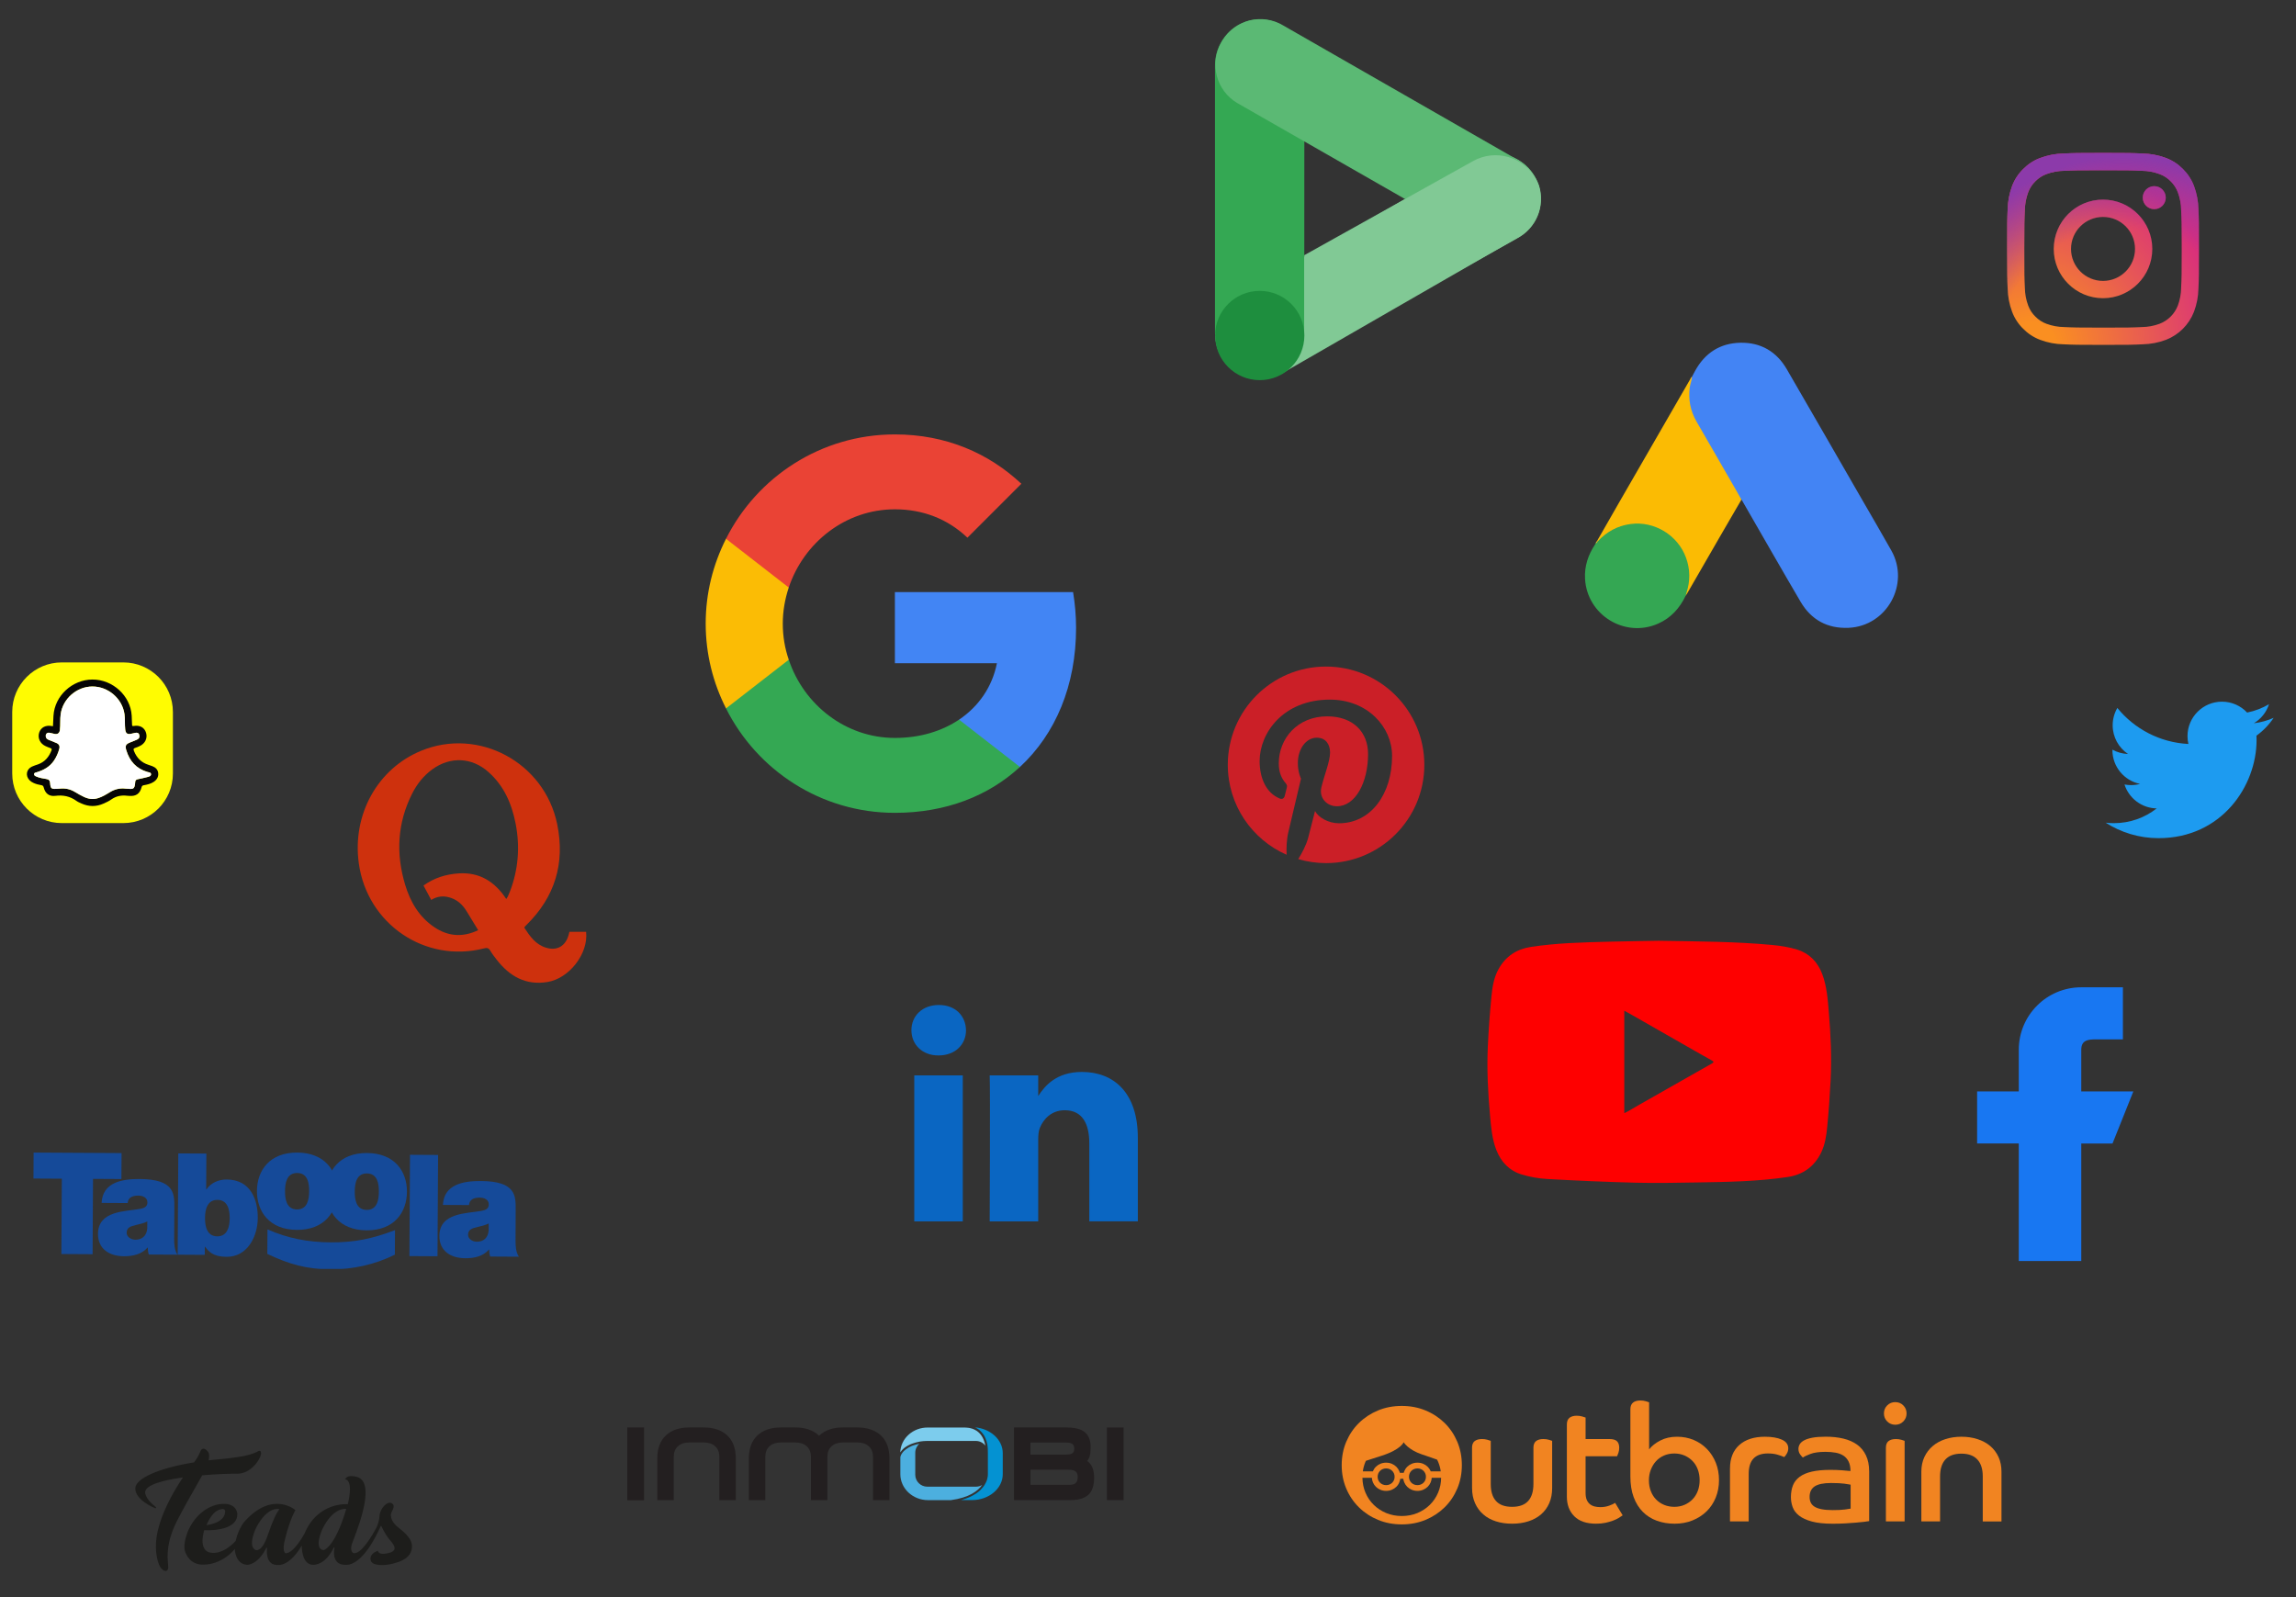 <?xml version="1.0" encoding="utf-8"?>
<!-- Generator: Adobe Illustrator 26.0.3, SVG Export Plug-In . SVG Version: 6.00 Build 0)  -->
<svg version="1.1" id="Layer_1" xmlns="http://www.w3.org/2000/svg" xmlns:xlink="http://www.w3.org/1999/xlink" x="0px" y="0px"
	 viewBox="0 0 1134.67 789.33" style="enable-background:new 0 0 1134.67 789.33;" xml:space="preserve">
<rect x="0" y="0" width="1134.67" height="789.33" fill="#333333" stroke="none"/>
<style type="text/css">
	.st0{fill:#CE310D;}
	.st1{fill:#81C995;}
	.st2{fill:#34A853;}
	.st3{fill:#5BB974;}
	.st4{fill:#1E8E3E;}
	.st5{fill:#FFFC01;}
	.st6{fill:#050505;}
	.st7{fill:#FFFFFF;}
	.st8{fill:#4285F4;}
	.st9{fill:#FBBC05;}
	.st10{fill:#EA4335;}
	.st11{fill:#CB1F27;}
	.st12{fill:#0A66C2;}
	.st13{fill:#1D9BF0;}
	.st14{fill:#1877F2;}
	.st15{fill:#4384F4;}
	.st16{fill:#FBBB03;}
	.st17{fill:#34A753;}
	.st18{fill:#E7C32E;}
	.st19{fill:#FE0000;}
	.st20{fill:url(#SVGID_1_);}
	.st21{fill:url(#SVGID_00000085932992809651371020000007140779856080666295_);}
	.st22{fill:#1D1D1B;}
	.st23{fill:#231F20;}
	.st24{fill:#7CCCED;}
	.st25{fill:#0492D2;}
	.st26{fill:#4CAFDF;}
	.st27{fill:#F18421;}
	.st28{fill:#154A99;}
	.st29{clip-path:url(#SVGID_00000065056656205055236350000003963711213579873458_);fill:#154A99;}
	.st30{clip-path:url(#SVGID_00000178189235613448259440000002093295725260917906_);fill:#154A99;}
</style>
<g>
	<g>
		<g>
			<path class="st0" d="M281.41,460.52c2.91,0,5.58,0,8.25,0c1.19,10.87-8.41,23.07-19.11,24.81c-10.81,1.75-18.68-2.84-25.06-10.98
				c-1.14-1.46-2.28-2.93-3.21-4.53c-0.78-1.34-1.66-1.46-3.04-1.11c-29.14,7.43-57.78-12.03-61.92-42.05
				c-3.32-24.06,9.23-46.72,30.8-55.61c28.44-11.73,61.01,5.75,67.26,36.34c3.94,19.27-1.15,36-15.29,49.84
				c-0.22,0.22-0.45,0.43-0.65,0.65c-0.1,0.11-0.15,0.26-0.34,0.59c2.71,4.14,5.51,8.28,10.68,9.88c5.35,1.66,9.51-0.6,11.14-5.97
				C281.1,461.81,281.23,461.22,281.41,460.52z M236.31,459.71c-1.98-3.23-3.87-6.3-5.73-9.38c-1.9-3.15-4.4-5.35-7.36-6.43
				c-1-0.37-3.54-1.3-6.65-0.59c-1.55,0.35-2.71,0.99-3.45,1.47c-1.28-2.38-2.55-4.76-3.83-7.14c5.3-3.78,11.14-5.6,17.5-5.99
				c10.34-0.64,17.81,4.17,23.4,12.65c0.4-0.61,0.6-0.85,0.72-1.12c0.35-0.77,0.7-1.54,1.01-2.33c4.21-10.92,5.14-22.14,2.93-33.62
				c-1.91-9.92-5.76-18.85-13.49-25.7c-8.18-7.25-18.75-7.75-27.6-1.38c-4.41,3.18-7.7,7.34-10.12,12.15
				c-7.28,14.49-8.05,29.56-3.43,44.93c2.54,8.44,6.85,15.88,14.35,20.95C221.35,462.76,228.52,463.44,236.31,459.71z"/>
		</g>
	</g>
</g>
<g>
	<path class="st1" d="M727.62,79.21c10.47-6.36,24.11-3.02,30.46,7.45c6.36,10.47,3.02,24.11-7.45,30.46
		c-0.28,0.17-0.56,0.33-0.84,0.49l-115.54,66.53c-10.47,6.36-24.11,3.02-30.47-7.45s-3.02-24.11,7.45-30.47
		c0.28-0.17,0.56-0.33,0.84-0.49L727.62,79.21z"/>
	<path class="st2" d="M644.61,31.76c0.05-12.22-9.82-22.18-22.04-22.23c-1.57-0.01-3.14,0.15-4.68,0.48
		c-10.35,2.54-17.59,11.89-17.45,22.56v132.14l44.12,0.8L644.61,31.76z"/>
	<path class="st3" d="M728.12,117.69c10.68,5.53,23.82,1.99,30.27-8.16c6.2-10.44,2.77-23.93-7.67-30.13
		c-0.08-0.04-0.15-0.09-0.24-0.14L634.19,12.6c-10.35-6.25-23.83-2.93-30.09,7.42c-0.15,0.26-0.31,0.52-0.46,0.79
		c-6.14,10.52-2.6,24.03,7.91,30.18c0.07,0.04,0.15,0.08,0.22,0.12L728.12,117.69z"/>
	<path class="st1" d="M749.73,117.84l-105.16,58.74v-50.46l83.44-46.53c11.06-6.13,25-2.13,31.13,8.94c0.57,1.03,1.06,2.1,1.46,3.2
		C763.74,101.92,759.17,112.89,749.73,117.84z"/>
	<circle class="st4" cx="622.55" cy="165.82" r="22.06"/>
</g>
<g>
	<path class="st5" d="M60.95,406.79H30.54c-13.53,0-24.5-10.97-24.5-24.5v-30.41c0-13.53,10.97-24.5,24.5-24.5h30.41
		c13.53,0,24.5,10.97,24.5,24.5v30.41C85.46,395.82,74.49,406.79,60.95,406.79z"/>
	<g>
		<g>
			<path class="st6" d="M78.19,382.11c-0.18-1.79-1.34-2.85-2.95-3.47c-0.63-0.24-1.27-0.45-1.91-0.66c-3.46-1.1-5.74-3.4-7.09-6.74
				c-0.35-0.87-0.39-1.37,0.66-1.65c0.73-0.19,1.42-0.54,2.11-0.85c2.69-1.23,3.97-3.89,3.18-6.55c-0.77-2.61-3.07-3.94-6.09-3.39
				c-0.79,0.14-0.82-0.13-0.84-0.73c-0.04-1.48-0.09-2.96-0.18-4.43c-0.61-9.79-9.36-17.82-19.37-17.8
				c-10.02,0.02-18.68,8.04-19.28,17.88c-0.1,1.72-0.17,3.44-0.25,5.2c-0.25-0.04-0.41-0.06-0.58-0.09
				c-2.97-0.58-5.39,0.66-6.22,3.2c-0.88,2.68,0.39,5.45,3.09,6.7c0.8,0.37,1.62,0.72,2.46,1c0.63,0.22,0.74,0.52,0.51,1.12
				c-1.23,3.24-3.26,5.69-6.61,6.9c-1.03,0.37-2.1,0.67-3.08,1.14c-2.77,1.33-3.29,4.54-1.13,6.74c0.57,0.58,1.25,1,1.99,1.33
				c1.2,0.55,2.47,0.87,3.76,1.08c0.74,0.12,1.05,0.41,1.23,1.14c0.75,2.99,2.69,4.53,5.74,4.14c3.85-0.49,7.27,0.21,10.42,2.49
				c0.78,0.56,1.7,0.94,2.58,1.33c3.59,1.6,7.21,1.62,10.8,0.02c1.31-0.58,2.64-1.19,3.8-2.01c2.42-1.71,5.06-2.23,7.93-1.87
				c0.38,0.05,0.76,0.06,1.14,0.08c3.22,0.22,5.12-1.11,5.94-4.24c0.18-0.68,0.48-0.93,1.17-1.05c1.7-0.3,3.4-0.69,4.87-1.67
				C77.5,385.37,78.38,383.97,78.19,382.11z M72.85,384.03c-1.55,0.42-3.12,0.74-4.69,1.07c-0.72,0.15-1.28,0.43-1.33,1.27
				c-0.25,4.01-1.04,3.64-4.39,3.42c-0.13-0.01-0.25-0.02-0.38-0.03c-2.84-0.36-5.43,0.3-7.86,1.81c-1.83,1.13-3.68,2.25-5.76,2.89
				c-2.43,0.75-4.78,0.44-7.02-0.65c-1.48-0.72-2.93-1.51-4.33-2.37c-2.29-1.41-4.74-1.96-7.39-1.7c-0.59,0.06-1.18,0.1-1.77,0.13
				c-2.52,0.14-2.99-0.19-3.15-2.75c-0.09-1.36-0.61-1.93-1.93-2.13c-1.62-0.25-3.26-0.52-4.79-1.17c-0.54-0.23-1.19-0.47-1.22-1.15
				c-0.04-0.81,0.76-0.83,1.27-0.99c3.45-1.04,6.46-2.69,8.55-5.75c1.22-1.8,2.07-3.77,2.64-5.86c0.36-1.35-0.09-2.29-1.4-2.86
				c-1.28-0.56-2.57-1.07-3.87-1.58c-0.76-0.3-1.29-0.78-1.41-1.63c-0.17-1.24,0.63-2.06,1.88-1.84c0.83,0.14,1.64,0.4,2.47,0.56
				c1.52,0.29,2.44-0.4,2.63-1.94c0.33-2.6,0.02-5.24,0.39-7.85c1.1-7.68,7.98-13.66,15.76-13.64c7.79,0.02,14.69,6.01,15.77,13.65
				c0.35,2.48,0.09,4.98,0.35,7.47c0.21,2.05,1.05,2.68,3.04,2.22c0.58-0.13,1.16-0.24,1.73-0.39c0.97-0.26,1.84-0.15,2.17,0.91
				c0.34,1.06-0.07,1.93-1.11,2.39c-1.16,0.51-2.34,0.96-3.51,1.44c-2.06,0.84-2.42,1.63-1.8,3.72c1.62,5.45,4.95,9.22,10.53,10.84
				c0.66,0.19,1.75,0.17,1.72,1.15C74.62,383.61,73.6,383.83,72.85,384.03z"/>
		</g>
	</g>
	<g>
		<g>
			<path class="st7" d="M72.85,384.03c-1.55,0.42-3.12,0.74-4.69,1.07c-0.72,0.15-1.28,0.43-1.33,1.27
				c-0.25,4.01-1.04,3.64-4.39,3.42c-0.13-0.01-0.25-0.02-0.38-0.03c-2.84-0.36-5.43,0.3-7.86,1.81c-1.83,1.13-3.68,2.25-5.76,2.89
				c-2.43,0.75-4.78,0.44-7.02-0.65c-1.48-0.72-2.93-1.51-4.33-2.37c-2.29-1.41-4.74-1.96-7.39-1.7c-0.59,0.06-1.18,0.1-1.77,0.13
				c-2.52,0.14-2.99-0.19-3.15-2.75c-0.09-1.36-0.61-1.93-1.93-2.13c-1.62-0.25-3.26-0.52-4.79-1.17c-0.54-0.23-1.19-0.47-1.22-1.15
				c-0.04-0.81,0.76-0.83,1.27-0.99c3.45-1.04,6.46-2.69,8.55-5.75c1.22-1.8,2.07-3.77,2.64-5.86c0.36-1.35-0.09-2.29-1.4-2.86
				c-1.28-0.56-2.57-1.07-3.87-1.58c-0.76-0.3-1.29-0.78-1.41-1.63c-0.17-1.24,0.63-2.06,1.88-1.84c0.83,0.14,1.64,0.4,2.47,0.56
				c1.52,0.29,2.44-0.4,2.63-1.94c0.33-2.6,0.02-5.24,0.39-7.85c1.1-7.68,7.98-13.66,15.76-13.64c7.79,0.02,14.69,6.01,15.77,13.65
				c0.35,2.48,0.09,4.98,0.35,7.47c0.21,2.05,1.05,2.68,3.04,2.22c0.58-0.13,1.16-0.24,1.73-0.39c0.97-0.26,1.84-0.15,2.17,0.91
				c0.34,1.06-0.07,1.93-1.11,2.39c-1.16,0.51-2.34,0.96-3.51,1.44c-2.06,0.84-2.42,1.63-1.8,3.72c1.62,5.45,4.95,9.22,10.53,10.84
				c0.66,0.19,1.75,0.17,1.72,1.15C74.62,383.61,73.6,383.83,72.85,384.03z"/>
		</g>
	</g>
</g>
<g transform="matrix(1, 0, 0, 1, 27.009, -39.239)">
	<path class="st8" d="M504.78,349.55c0-6.16-0.55-12-1.48-17.69h-88.06v35.15h50.42c-2.26,11.53-8.88,21.27-18.7,27.9v23.38h30.08
		C494.65,401.99,504.78,377.99,504.78,349.55z"/>
	<path class="st2" d="M415.24,440.96c25.25,0,46.37-8.42,61.8-22.68l-30.08-23.38c-8.42,5.61-19.09,9.04-31.72,9.04
		c-24.39,0-45.04-16.44-52.44-38.65h-31.01v24.08C347.13,419.92,378.7,440.96,415.24,440.96z"/>
	<path class="st9" d="M362.8,365.29c-1.95-5.61-2.96-11.61-2.96-17.85s1.09-12.23,2.96-17.85v-24.08h-31.01
		c-6.39,12.62-10.05,26.81-10.05,41.92s3.66,29.3,10.05,41.92L362.8,365.29z"/>
	<path class="st10" d="M415.24,290.95c13.79,0,26.11,4.75,35.85,14.03l26.65-26.65c-16.13-15.12-37.25-24.39-62.5-24.39
		c-36.55,0-68.11,21.04-83.46,51.59l31.01,24.08C370.2,307.39,390.85,290.95,415.24,290.95z"/>
</g>
<g>
	<path class="st11" d="M606.77,377.97c0,19.89,11.96,36.97,29.07,44.48c-0.14-3.39-0.02-7.46,0.85-11.15
		c0.93-3.94,6.25-26.46,6.25-26.46s-1.55-3.1-1.55-7.68c0-7.2,4.17-12.57,9.37-12.57c4.42,0,6.55,3.32,6.55,7.29
		c0,4.44-2.83,11.08-4.29,17.24c-1.22,5.15,2.58,9.35,7.67,9.35c9.2,0,15.4-11.82,15.4-25.82c0-10.64-7.17-18.61-20.21-18.61
		c-14.73,0-23.91,10.99-23.91,23.26c0,4.23,1.25,7.22,3.2,9.53c0.9,1.06,1.02,1.49,0.7,2.71c-0.23,0.89-0.77,3.04-0.99,3.9
		c-0.32,1.23-1.32,1.67-2.43,1.22c-6.79-2.77-9.95-10.2-9.95-18.55c0-13.8,11.64-30.34,34.71-30.34c18.54,0,30.75,13.42,30.75,27.82
		c0,19.05-10.59,33.29-26.21,33.29c-5.24,0-10.18-2.83-11.87-6.05c0,0-2.82,11.19-3.42,13.35c-1.03,3.74-3.05,7.49-4.89,10.4
		c4.37,1.29,8.98,1.99,13.76,1.99c26.82,0,48.57-21.74,48.57-48.57c0-26.82-21.75-48.57-48.57-48.57
		C628.52,329.4,606.77,351.15,606.77,377.97z"/>
</g>
<g>
	<g>
		<path class="st12" d="M451.83,603.63l23.98,0l0-72.16h-23.98V603.63z M463.99,496.69c-8.2,0-13.57,5.39-13.57,12.47
			c0,6.92,5.21,12.46,13.25,12.46h0.16c8.36,0,13.57-5.54,13.57-12.46C477.24,502.07,472.19,496.69,463.99,496.69z M534.69,529.78
			c-12.72,0-18.43,6.99-21.61,11.91l0-10.22h-23.98c0.31,6.77,0,72.16,0,72.16h23.98v-40.3c0-2.16,0.15-4.31,0.79-5.85
			c1.73-4.31,5.68-8.77,12.31-8.77c8.68,0,12.15,6.62,12.15,16.32v38.6h23.98l0-41.37C562.3,540.09,550.47,529.78,534.69,529.78z"/>
	</g>
</g>
<path class="st13" d="M1115.13,363.58c0.03,0.73,0.05,1.46,0.05,2.2c0,22.51-17.13,48.46-48.46,48.46h0h0
	c-9.62,0-18.57-2.82-26.11-7.65c1.33,0.16,2.69,0.24,4.06,0.24c7.98,0,15.32-2.72,21.15-7.29c-7.46-0.14-13.74-5.06-15.91-11.83
	c1.04,0.2,2.11,0.31,3.2,0.31c1.55,0,3.06-0.21,4.49-0.6c-7.79-1.56-13.66-8.45-13.66-16.7c0-0.08,0-0.15,0-0.22
	c2.3,1.28,4.92,2.04,7.71,2.13c-4.57-3.05-7.58-8.27-7.58-14.18c0-3.12,0.84-6.04,2.31-8.56c8.4,10.31,20.95,17.08,35.11,17.8
	c-0.29-1.25-0.44-2.55-0.44-3.88c0-9.4,7.63-17.03,17.03-17.03c4.9,0,9.32,2.07,12.43,5.38c3.88-0.77,7.52-2.18,10.82-4.13
	c-1.27,3.98-3.97,7.31-7.49,9.42c3.45-0.41,6.73-1.33,9.78-2.68C1121.35,358.18,1118.46,361.18,1115.13,363.58z"/>
<path class="st14" d="M1028.55,623.22v-58.07h15.44l10.29-25.73l-25.73,0v-20.59c0-5.68,4.61-5.15,10.29-5.15h10.29v-25.73h-20.59
	c-8.53,0-16.25,3.45-21.83,9.04c-5.59,5.59-9.04,13.31-9.04,21.83v20.59h-20.59v25.73h20.59l0,58.07H1028.55z"/>
<g>
	<g>
		<path class="st15" d="M836.19,186.14c0.49-0.92,0.97-1.84,1.47-2.76c4.85-8.91,12.39-13.81,22.48-13.99
			c10.04-0.18,17.82,4.36,22.88,13.08c12.39,21.34,24.68,42.74,37.01,64.12c4.9,8.51,9.88,16.97,14.68,25.53
			c9.26,16.52-2.21,37.29-21.09,38.16c-10.42,0.48-18.51-3.9-23.77-12.86c-9.72-16.55-19.21-33.22-28.8-49.84
			c-0.13-0.23-0.3-0.43-0.45-0.65c-1.31-1.15-1.92-2.77-2.75-4.22c-6.72-11.67-13.58-23.27-20.14-35.03
			C833.88,200.83,833.33,193.55,836.19,186.14z"/>
		<path class="st16" d="M836.19,186.14c-0.11,1.83-0.88,3.51-1.12,5.33c-0.79,6.01,0.32,11.62,3.34,16.86
			c6.71,11.62,13.41,23.25,20.11,34.88c0.71,1.23,1.38,2.49,2.08,3.73c-3.44,5.93-6.9,11.85-10.33,17.78
			c-5.5,9.53-10.99,19.06-16.49,28.59c-0.22,0.38-0.49,0.74-0.74,1.11c-0.35-0.68-0.01-1.31,0.18-1.93
			c2.13-6.9,1.61-13.61-1.84-19.95c-4.03-7.4-10.32-11.84-18.67-13.08c-8.64-1.28-15.98,1.53-22.15,7.6
			c-0.28,0.28-0.51,0.63-0.95,0.7c-0.23-0.04-0.42-0.12-0.34-0.42c3.7-6.46,7.39-12.93,11.11-19.39
			c11.61-20.14,23.22-40.27,34.84-60.4C835.5,187.05,835.66,186.46,836.19,186.14z"/>
		<path class="st17" d="M789.53,267.63c4.41-4.8,9.77-7.77,16.3-8.65c11.67-1.59,23.39,5.51,27.41,16.7
			c2.05,5.7,2.11,11.43,0.24,17.18c-0.16,0.51-0.29,1.03-0.43,1.55c-2.95,6.17-7.25,10.98-13.61,13.8
			c-16.42,7.28-35.16-4.23-36.12-22.17c-0.34-6.28,1.55-11.85,4.98-17c0.1-0.15,0.16-0.32,0.23-0.48
			C788.8,268.18,789.17,267.91,789.53,267.63z"/>
		<path class="st18" d="M789.53,267.63c-0.23,0.42-0.48,0.82-1.01,0.92c0.19-0.44,0.38-0.88,0.75-1.22
			C789.36,267.43,789.44,267.53,789.53,267.63z"/>
	</g>
</g>
<g>
	<g>
		<g>
			<path class="st19" d="M819.64,464.95c19.48,0.33,37.88,0.36,56.21,2.08c4.16,0.39,8.39,1.06,12.36,2.3
				c5.99,1.87,10.09,6.17,12.31,12.02c2.32,6.14,2.76,12.68,3.3,19.15c0.93,11.11,1.41,22.24,0.86,33.38
				c-0.38,7.66-0.93,15.32-1.67,22.95c-0.42,4.36-1.05,8.75-2.99,12.77c-3.37,6.97-9,10.98-16.6,12.11
				c-14.81,2.21-29.74,2.43-44.67,2.68c-10.2,0.17-20.41,0.38-30.6,0.12c-14.55-0.37-29.09-1.02-43.62-1.83
				c-4.21-0.23-8.48-1.02-12.52-2.23c-6.07-1.83-10.19-6.15-12.5-12.02c-2.14-5.46-2.62-11.29-3.14-17.06
				c-1.02-11.33-1.62-22.7-1.1-34.08c0.38-8.27,0.98-16.54,1.79-24.77c0.46-4.68,1.17-9.39,3.54-13.62
				c3.49-6.22,8.81-9.8,15.8-10.89c12.89-2,25.91-2.27,38.91-2.61C803.78,465.19,812.25,465.09,819.64,464.95z M802.71,550.16
				c0.71-0.36,1.2-0.58,1.67-0.84c2.02-1.16,4.03-2.36,6.06-3.51c11.86-6.74,23.71-13.49,35.58-20.21c1-0.57,1.02-0.92-0.01-1.48
				c-2.67-1.45-5.3-2.96-7.93-4.46c-10.38-5.93-20.76-11.87-31.15-17.8c-1.32-0.75-2.65-1.48-4.22-2.35
				C802.71,516.5,802.71,533.19,802.71,550.16z"/>
		</g>
	</g>
</g>
<g>
	
		<radialGradient id="SVGID_1_" cx="1004.47" cy="525.091" r="123.85" gradientTransform="matrix(1 0 0 -1 0 696)" gradientUnits="userSpaceOnUse">
		<stop  offset="0.09" style="stop-color:#FA8F21"/>
		<stop  offset="0.78" style="stop-color:#D82D7E"/>
	</radialGradient>
	<path class="st20" d="M1023.49,123.02c0-8.73,7.08-15.81,15.81-15.81s15.81,7.08,15.81,15.81s-7.08,15.81-15.81,15.81
		S1023.49,131.75,1023.49,123.02L1023.49,123.02 M1014.94,123.02c0,13.45,10.91,24.36,24.36,24.36c13.45,0,24.36-10.91,24.36-24.36
		c0-13.45-10.9-24.36-24.36-24.36C1025.85,98.66,1014.95,109.57,1014.94,123.02C1014.95,123.02,1014.95,123.02,1014.94,123.02
		 M1058.93,97.7c0,3.14,2.55,5.69,5.69,5.69c3.14,0,5.69-2.55,5.69-5.69c0-3.14-2.55-5.69-5.69-5.69l0,0
		C1061.48,92.01,1058.94,94.55,1058.93,97.7 M1020.14,161.64c-3.01-0.03-5.99-0.59-8.81-1.63c-2.06-0.76-3.92-1.97-5.46-3.55
		c-1.58-1.53-2.79-3.39-3.55-5.45c-1.05-2.82-1.6-5.8-1.64-8.81c-0.23-5-0.28-6.5-0.28-19.17s0.05-14.17,0.28-19.17
		c0.04-3.01,0.59-5.99,1.63-8.81c0.76-2.06,1.97-3.92,3.55-5.46c1.53-1.58,3.39-2.79,5.46-3.55c2.82-1.05,5.8-1.6,8.81-1.63
		c5-0.23,6.5-0.28,19.16-0.28c12.66,0,14.17,0.05,19.17,0.28c3.01,0.04,5.99,0.59,8.81,1.63c2.06,0.76,3.93,1.97,5.46,3.55
		c1.58,1.53,2.79,3.4,3.55,5.46c1.05,2.82,1.6,5.8,1.63,8.81c0.23,5,0.28,6.5,0.28,19.17s-0.05,14.17-0.28,19.17
		c-0.04,3.01-0.59,5.99-1.63,8.81c-1.6,4.14-4.87,7.41-9.01,9c-2.82,1.05-5.8,1.6-8.81,1.63c-5,0.23-6.5,0.28-19.17,0.28
		C1026.64,161.91,1025.14,161.87,1020.14,161.64 M1019.75,75.87c-3.94,0.08-7.83,0.82-11.51,2.2c-3.17,1.19-6.03,3.06-8.4,5.47
		c-2.42,2.37-4.28,5.24-5.47,8.4c-1.38,3.69-2.13,7.58-2.2,11.52c-0.23,5.06-0.29,6.67-0.29,19.56c0,12.88,0.05,14.5,0.29,19.56
		c0.08,3.94,0.82,7.83,2.2,11.51c1.19,3.17,3.06,6.04,5.47,8.4c2.37,2.41,5.24,4.28,8.4,5.47c3.69,1.38,7.58,2.13,11.51,2.2
		c5.06,0.23,6.67,0.29,19.56,0.29c12.88,0,14.5-0.05,19.56-0.29c3.94-0.08,7.83-0.82,11.51-2.2c6.37-2.46,11.41-7.5,13.88-13.88
		c1.38-3.69,2.13-7.58,2.2-11.51c0.23-5.06,0.28-6.67,0.28-19.56c0-12.88-0.05-14.5-0.28-19.56c-0.08-3.94-0.82-7.83-2.2-11.51
		c-1.19-3.16-3.06-6.03-5.47-8.4c-2.37-2.41-5.23-4.28-8.4-5.47c-3.69-1.38-7.58-2.13-11.52-2.2c-5.06-0.23-6.67-0.29-19.56-0.29
		S1024.8,75.64,1019.75,75.87"/>
	
		<radialGradient id="SVGID_00000126297523618943959100000012132303493821836696_" cx="1049.405" cy="520.841" r="97.611" gradientTransform="matrix(1 0 0 -1 0 696)" gradientUnits="userSpaceOnUse">
		<stop  offset="0.64" style="stop-color:#8C3AAA;stop-opacity:0"/>
		<stop  offset="1" style="stop-color:#8C3AAA"/>
	</radialGradient>
	<path style="fill:url(#SVGID_00000126297523618943959100000012132303493821836696_);" d="M1023.49,123.02
		c0-8.73,7.08-15.81,15.81-15.81s15.81,7.08,15.81,15.81s-7.08,15.81-15.81,15.81S1023.49,131.75,1023.49,123.02L1023.49,123.02
		 M1014.94,123.02c0,13.45,10.91,24.36,24.36,24.36c13.45,0,24.36-10.91,24.36-24.36c0-13.45-10.9-24.36-24.36-24.36
		C1025.85,98.66,1014.95,109.57,1014.94,123.02C1014.95,123.02,1014.95,123.02,1014.94,123.02 M1058.93,97.7
		c0,3.14,2.55,5.69,5.69,5.69c3.14,0,5.69-2.55,5.69-5.69c0-3.14-2.55-5.69-5.69-5.69l0,0C1061.48,92.01,1058.94,94.55,1058.93,97.7
		 M1020.14,161.64c-3.01-0.03-5.99-0.59-8.81-1.63c-2.06-0.76-3.92-1.97-5.46-3.55c-1.58-1.53-2.79-3.39-3.55-5.45
		c-1.05-2.82-1.6-5.8-1.64-8.81c-0.23-5-0.28-6.5-0.28-19.17s0.05-14.17,0.28-19.17c0.04-3.01,0.59-5.99,1.63-8.81
		c0.76-2.06,1.97-3.92,3.55-5.46c1.53-1.58,3.39-2.79,5.46-3.55c2.82-1.05,5.8-1.6,8.81-1.63c5-0.23,6.5-0.28,19.16-0.28
		c12.66,0,14.17,0.05,19.17,0.28c3.01,0.04,5.99,0.59,8.81,1.63c2.06,0.76,3.93,1.97,5.46,3.55c1.58,1.53,2.79,3.4,3.55,5.46
		c1.05,2.82,1.6,5.8,1.63,8.81c0.23,5,0.28,6.5,0.28,19.17s-0.05,14.17-0.28,19.17c-0.04,3.01-0.59,5.99-1.63,8.81
		c-1.6,4.14-4.87,7.41-9.01,9c-2.82,1.05-5.8,1.6-8.81,1.63c-5,0.23-6.5,0.28-19.17,0.28
		C1026.64,161.91,1025.14,161.87,1020.14,161.64 M1019.75,75.87c-3.94,0.08-7.83,0.82-11.51,2.2c-3.17,1.19-6.03,3.06-8.4,5.47
		c-2.42,2.37-4.28,5.24-5.47,8.4c-1.38,3.69-2.13,7.58-2.2,11.52c-0.23,5.06-0.29,6.67-0.29,19.56c0,12.88,0.05,14.5,0.29,19.56
		c0.08,3.94,0.82,7.83,2.2,11.51c1.19,3.17,3.06,6.04,5.47,8.4c2.37,2.41,5.24,4.28,8.4,5.47c3.69,1.38,7.58,2.13,11.51,2.2
		c5.06,0.23,6.67,0.29,19.56,0.29c12.88,0,14.5-0.05,19.56-0.29c3.94-0.08,7.83-0.82,11.51-2.2c6.37-2.46,11.41-7.5,13.88-13.88
		c1.38-3.69,2.13-7.58,2.2-11.51c0.23-5.06,0.28-6.67,0.28-19.56c0-12.88-0.05-14.5-0.28-19.56c-0.08-3.94-0.82-7.83-2.2-11.51
		c-1.19-3.16-3.06-6.03-5.47-8.4c-2.37-2.41-5.23-4.28-8.4-5.47c-3.69-1.38-7.58-2.13-11.52-2.2c-5.06-0.23-6.67-0.29-19.56-0.29
		S1024.8,75.64,1019.75,75.87"/>
</g>
<g>
	<path class="st22" d="M128.65,717.14c-0.47-0.33-1.25,0.18-1.26,0.19c-0.41,0.24-2.55,1.41-7.19,2.36
		c-4.63,0.8-9.89,1.34-9.89,1.34c-2.49,0.19-4.89,0.43-7.21,0.71c0.34-1.52,0.47-3.22-0.27-4.19c-0.8-1.05-1.57-1.58-2.27-1.58
		c-0.47,0-1.14,0.25-1.58,1.43c-0.59,1.59-1.57,3.3-3.07,5.34c-18.04,2.92-28.95,8.11-29.05,12.81c-0.12,5.86,9.64,9.77,9.64,9.77
		c0.41,0.14,0.54,0.08,0.6-0.03c0.14-0.28-0.24-0.58-0.24-0.58c-5.49-4.27-5.12-7.32-5.12-7.32c0.29-3.6,8.92-5.86,18.67-7.21
		c-2.12,3.14-4.07,6.37-5.86,9.71c-5.26,9.86-7.78,18.39-7.5,25.37c0,0.35,0.27,8.56,3.59,10.74c0.36,0.24,0.77,0.39,1.2,0.42l0,0
		c0.31,0.01,0.61-0.12,0.83-0.35c0.37-0.39,0.51-1.08,0.44-2.12c-0.02-0.3-0.05-0.62-0.08-0.99c-0.33-3.79-0.94-10.84,4.63-21.67
		c3.16-6.13,6.51-12.03,9.21-16.74c1.16-2.03,2.2-3.86,3.07-5.42c7.57-0.65,14.4-0.84,17.12-0.79c7.31,0.12,12.06-7.78,11.94-10.22
		C128.96,717.65,128.87,717.3,128.65,717.14z"/>
	<path class="st22" d="M203.62,764.3c-0.03-1.3-0.41-2.56-1.1-3.67c-0.72-1.11-2.31-3.18-5.16-5.28c-4.17-3.08-4.56-6.22-3.98-7.7
		s2.25-3.59,0.13-4.75c-2.12-1.16-5.82,2.71-5.96,6.38c-0.15,2.08-0.71,4.11-1.65,5.97c-1.51,2.81-7.53,13.46-11.32,12.29
		c0,0-1.85-0.83-0.64-4.56c1.16-3.59,12.19-28.62,3.27-32.78c0,0-5.39-2.05-6.67,0.96c0,0,4.36-0.51,1.35,12.26
		c0,0-14.69-1.41-21.37,14.44c0,0-5.13,9.69-9.3,9.82c0,0-1.67-0.32-0.77-5.19c0,0,1.99-9.69,5.52-16.17c0,0-10.97-9.63-24.64,5.13
		c0,0-3.27,3.08-4.88,10.14c0,0-6.1,7.12-12.7,5.71c0,0-5.78-0.58-2.83-11.04c0,0,16.68,1.09,16.36-8.15c0,0-0.26-6.03-8.98-4.68
		c0,0-9.65,0.93-15.2,12.77c-0.39,0.92-2.76,6.78-1.73,10.21c0.65,2.22,2.82,7.07,9.42,6.87c8.55-0.26,14.11-6.16,15.23-7.78
		c0,0,0.09,7.53,6.16,7.87c0,0,5.09,0.16,9.33-8.15l0,0c0,0,0.17-0.35,0.31-0.32c0.11,0.03,0.17,0.13,0.16,0.24l0,0
		c-0.17,1.41-0.74,8.62,5.51,8.31c0,0,5.48,0.86,11.64-9.58c0,0-0.26,9.84,5.99,9.49c0,0,5.68,0.17,9.77-8.41l0,0
		c0,0,0.14-0.25,0.29-0.17l0,0c0.1,0.09,0.14,0.22,0.1,0.34c-0.28,1.4-1.26,8.14,5.19,8.25l0,0c0,0,1.62,0.09,2.57-0.25l0,0
		c2.68-0.78,8.4-4.12,14.75-18.1c0.04-0.1,0.39-0.96,0.53-0.96c0.08,0,0.13,0.08,0.19,0.24l0,0c0,0,1.65,3.77,3.99,6.62
		c0,0,0.35,0.4,0.52,0.58l0,0c2.15,2.58,3.07,4.51,0.13,5.73c-0.54,0.18-5.93,1.89-6.41-0.81c0,0-2.91,0.96-3.51,2.9
		c-0.27,0.89-0.27,2.54,1.14,3.3c0.08,0.05,0.15,0.1,0.24,0.14l0.05,0.02c0.47,0.22,0.96,0.37,1.47,0.46
		c1.72,0.36,4.95,0.56,9.82-0.96c0.43-0.12,0.83-0.26,1.21-0.4l0.13-0.05l0,0c3.13-1.18,4.87-2.83,5.66-4.55l0,0
		c0.53-1.03,0.63-2.32,0.65-2.79l0,0c0-0.04,0-0.08,0-0.12v-0.08H203.62z M107.98,746.29c3.79-1.6,3.27,1.03,3.27,1.03
		c-0.38,5.58-9.18,6.42-9.18,6.42S104.19,747.9,107.98,746.29z M132.17,759.13c-2.83,8.28-5.84,6.93-5.84,6.93
		c-4.24-1.92,0.32-11.16,0.32-11.16c5.77-10.85,11.43-9.05,11.43-9.05C136.73,747.64,134.99,750.86,132.17,759.13L132.17,759.13z
		 M159.89,766.12c-5.08-0.68-0.58-10.4-0.58-10.4c5.58-11.29,11.81-9.94,11.81-9.94C165.34,765.22,159.89,766.12,159.89,766.12
		L159.89,766.12z"/>
</g>
<g transform="matrix(2.64 0 0 2.64 1449.13 412.089)">
	<g>
		<path class="st23" d="M-417.2,111.13h-2.66c-1.86,0-3.34,0.5-4.4,1.49c-1.07,1-1.61,2.45-1.61,4.31v7.81h3.08v-8.08
			c0-0.87,0.25-1.52,0.78-2c0.53-0.48,1.25-0.72,2.16-0.72h2.66c0.9,0,1.63,0.24,2.16,0.72c0.52,0.47,0.78,1.14,0.78,2v8.08h3.08
			v-7.81c0-1.86-0.54-3.31-1.61-4.31C-413.85,111.63-415.33,111.13-417.2,111.13"/>
		<path class="st23" d="M-388.46,111.13h-2.66c-1.86,0-3.34,0.5-4.4,1.49c-0.03,0.02-0.05,0.05-0.07,0.08
			c-0.03-0.03-0.05-0.05-0.07-0.08c-1.06-0.99-2.54-1.49-4.4-1.49h-2.66c-1.86,0-3.34,0.5-4.4,1.49c-1.07,1-1.61,2.45-1.61,4.31
			v7.81h3.08v-8.08c0-0.87,0.26-1.52,0.78-2c0.53-0.48,1.25-0.72,2.16-0.72h2.66c0.9,0,1.63,0.24,2.16,0.72
			c0.52,0.47,0.78,1.14,0.78,2v8.08h3.08v-8.08c0-0.87,0.26-1.52,0.78-2c0.53-0.48,1.25-0.72,2.16-0.72h2.66
			c0.9,0,1.63,0.24,2.16,0.72c0.52,0.47,0.78,1.14,0.78,2v8.08h3.08v-7.81c0-1.86-0.54-3.31-1.61-4.31
			C-385.12,111.63-386.6,111.13-388.46,111.13"/>
		<path class="st23" d="M-345.41,117.41c0.23-0.26,0.39-0.59,0.5-0.97c0.11-0.4,0.16-0.96,0.16-1.69c0-1.37-0.47-2.37-1.42-2.96
			c-0.72-0.44-1.78-0.66-3.13-0.66h-9.8v13.6h10.61c1.48,0,2.58-0.33,3.3-0.97c0.73-0.66,1.09-1.74,1.09-3.22
			C-344.1,119.03-344.54,117.98-345.41,117.41 M-349.27,116.21h-6.75v-2.25h6.73c1.29,0,1.47,0.56,1.47,1.16
			C-347.82,115.68-347.99,116.21-349.27,116.21 M-356.02,119.05h7.16c1.49,0,1.69,0.68,1.69,1.34c0,1.06-0.46,1.49-1.59,1.49h-7.25
			V119.05z"/>
		<path class="st23" d="M-341.71,111.14h3.13v13.59h-3.13V111.14z"/>
	</g>
	<path class="st24" d="M-380.39,115.81c0.01-0.01,0.01-0.02,0.02-0.03l0.04-0.06c0.04-0.06,0.08-0.11,0.12-0.16
		c0.02-0.02,0.03-0.03,0.03-0.05l0.02-0.02c0.08-0.09,0.16-0.18,0.27-0.29l0.03-0.03c0.05-0.05,0.11-0.1,0.17-0.15
		c0.03-0.03,0.06-0.05,0.09-0.08l0.02-0.01c0.17-0.13,0.35-0.25,0.55-0.36l0.06-0.04c0.14-0.08,0.28-0.15,0.43-0.21l0.02-0.01
		c0.07-0.03,0.15-0.06,0.22-0.09c0.03-0.01,0.07-0.02,0.1-0.04c0.13-0.05,0.27-0.09,0.42-0.14c0.04-0.01,0.09-0.03,0.14-0.04
		c0.02,0,0.04-0.01,0.06-0.02c0.03-0.01,0.06-0.02,0.09-0.03c0.25-0.07,0.48-0.12,0.7-0.16l0,0c0.1-0.02,0.2-0.04,0.3-0.05
		c0,0,0,0,0.01,0c0.01,0,0.02,0,0.03,0c0.01,0,0.03,0,0.04-0.01l0.01,0c0.08-0.01,0.16-0.02,0.24-0.03l0.02,0v0
		c0.08-0.01,0.15-0.02,0.21-0.02c0.01,0,0.03,0,0.04,0l0.02,0c0.01,0,0.01,0,0.02,0c0.01,0,0.02,0,0.03,0l0,0
		c0.05,0,0.09-0.01,0.12-0.01c0.01,0,0.01,0,0.02,0c0.02,0,0.05,0,0.06,0l0.02,0c0.07-0.01,0.15-0.01,0.22-0.01h9.14
		c0.72,0,1.36,0.34,1.77,0.87l-0.03-0.17c-0.01-0.07-0.03-0.13-0.05-0.2l-0.02-0.07c-0.02-0.07-0.04-0.14-0.06-0.21l-0.05-0.16
		c-0.03-0.09-0.07-0.19-0.1-0.28c0,0,0-0.01,0-0.01c-0.39-0.95-1.14-1.89-2.61-2.19c-0.02,0-0.05-0.01-0.07-0.01
		c-0.06-0.01-0.13-0.02-0.19-0.03c-0.01,0-0.02,0-0.02,0c-0.06-0.01-0.13-0.01-0.19-0.02c-0.05-0.01-0.1-0.01-0.15-0.01
		c-0.03,0-0.07-0.01-0.1-0.01l-0.02,0c-0.09,0-0.18-0.01-0.28-0.01h-6.78C-378.01,111.1-380.31,113.2-380.39,115.81"/>
	<path class="st25" d="M-364.06,120.54c-0.01,0.03-0.01,0.07-0.02,0.1c0,0,0,0.01,0,0.01c-0.01,0.03-0.02,0.07-0.03,0.11
		c0,0,0,0.01,0,0.01c-0.01,0.04-0.02,0.07-0.03,0.11c0,0,0,0.01,0,0.01c-0.01,0.04-0.03,0.08-0.04,0.13c0,0,0,0,0,0.01
		c-0.1,0.27-0.25,0.59-0.46,0.92c0,0,0,0.01-0.01,0.01c-0.03,0.05-0.07,0.1-0.11,0.16c0,0-0.01,0.01-0.01,0.01
		c-0.04,0.05-0.08,0.11-0.12,0.16c0,0,0,0,0,0c-0.13,0.17-0.28,0.34-0.45,0.51c0,0,0,0,0,0c-0.05,0.05-0.11,0.11-0.17,0.16
		c-0.01,0.01-0.02,0.02-0.03,0.03c-0.05,0.05-0.1,0.09-0.15,0.13c-0.01,0.01-0.03,0.03-0.05,0.04c-0.05,0.04-0.1,0.08-0.16,0.12
		c-0.02,0.01-0.03,0.03-0.05,0.04c-0.06,0.04-0.11,0.08-0.17,0.13c-0.02,0.01-0.03,0.02-0.05,0.03c-0.07,0.05-0.14,0.1-0.22,0.14
		c-0.01,0-0.01,0.01-0.02,0.01c-0.16,0.1-0.34,0.2-0.52,0.3c-0.02,0.01-0.05,0.02-0.07,0.04c-0.07,0.03-0.14,0.07-0.21,0.1
		c-0.03,0.02-0.07,0.03-0.1,0.05c-0.07,0.03-0.13,0.06-0.2,0.09c-0.04,0.02-0.07,0.03-0.11,0.05c-0.07,0.03-0.14,0.06-0.21,0.08
		c-0.04,0.01-0.08,0.03-0.12,0.05c-0.07,0.03-0.15,0.06-0.23,0.08c-0.04,0.01-0.08,0.03-0.12,0.04c-0.09,0.03-0.18,0.06-0.28,0.09
		c-0.03,0.01-0.05,0.02-0.08,0.03c-0.12,0.04-0.24,0.07-0.37,0.1h2.07c3.18,0,5.76-2.18,5.76-4.85v-3.94c0-2.52-2.3-4.59-5.22-4.83
		c0,0,0,0,0.01,0l0.03,0.01c0.07,0.03,0.12,0.06,0.18,0.09l0.05,0.03c0.06,0.03,0.12,0.07,0.17,0.1l0.04,0.02
		c0.06,0.04,0.11,0.07,0.15,0.1c0.01,0.01,0.03,0.02,0.04,0.03c0.05,0.04,0.1,0.08,0.15,0.11l0.05,0.04
		c0.04,0.04,0.09,0.07,0.13,0.11c0.01,0.01,0.02,0.02,0.04,0.04c0.04,0.04,0.07,0.07,0.11,0.11c0.01,0.01,0.03,0.03,0.04,0.04
		c0.04,0.05,0.08,0.09,0.12,0.14c0.01,0.01,0.03,0.03,0.04,0.05c0.03,0.03,0.05,0.07,0.08,0.1c0.01,0.01,0.02,0.03,0.04,0.05
		c0.03,0.04,0.07,0.09,0.1,0.13l0.04,0.06c0.02,0.04,0.05,0.07,0.07,0.11l0.04,0.06c0.03,0.04,0.05,0.08,0.07,0.12l0.03,0.07
		c0.02,0.05,0.05,0.09,0.07,0.13l0.07,0.16c0.01,0.03,0.02,0.04,0.03,0.06c0.02,0.04,0.04,0.09,0.05,0.13l0.02,0.06
		c0.01,0.04,0.03,0.08,0.04,0.11c0,0.01,0.01,0.03,0.02,0.05c0.01,0.03,0.02,0.07,0.03,0.1l0.03,0.09c0.01,0.05,0.03,0.09,0.04,0.14
		l0.04,0.16c0,0.01,0.01,0.03,0.01,0.05c0.01,0.04,0.02,0.09,0.03,0.13l0.01,0.03l0.05,0.29c0,0.01,0,0.02,0,0.03
		c0.01,0.09,0.03,0.18,0.03,0.27l0,0.02c0.01,0.07,0.02,0.16,0.02,0.24c0.01,0.07,0.01,0.15,0.01,0.24l0.01,0.54v4.08
		C-363.99,120.16-364.01,120.35-364.06,120.54C-364.06,120.53-364.06,120.53-364.06,120.54"/>
	<path class="st26" d="M-379.62,115.45c-0.1,0.1-0.18,0.18-0.24,0.26c-0.01,0.01-0.01,0.02-0.03,0.03l-0.03,0.04
		c-0.04,0.05-0.07,0.09-0.1,0.14l-0.04,0.06c-0.03,0.05-0.06,0.1-0.09,0.14l-0.02,0.03c-0.03,0.05-0.05,0.1-0.07,0.14
		c-0.03,0.06-0.05,0.1-0.06,0.15c-0.02,0.05-0.03,0.09-0.04,0.12l0,0.02c-0.01,0.03-0.02,0.05-0.02,0.07l0,0.02
		c0,0.01-0.01,0.03-0.01,0.04l0,0.02l0,3.16c0,2.67,2.32,4.85,5.18,4.85h4.28c3.43-0.46,5.07-1.73,5.86-2.84
		c-0.34,0.2-0.74,0.32-1.15,0.32h-9.14c-1.23,0-2.24-1-2.24-2.24v-4.1c0-0.67,0.29-1.28,0.77-1.69l-0.56,0.13
		c-0.03,0.01-0.05,0.01-0.07,0.02c-0.02,0.01-0.05,0.01-0.07,0.02c-0.04,0.01-0.08,0.02-0.13,0.04c-0.14,0.04-0.27,0.08-0.4,0.13
		c-0.03,0.01-0.06,0.02-0.09,0.03c-0.07,0.03-0.15,0.06-0.21,0.09l-0.02,0.01c-0.14,0.06-0.26,0.12-0.39,0.19l-0.05,0.03
		c-0.19,0.11-0.35,0.22-0.5,0.33l-0.03,0.02c-0.08,0.07-0.16,0.13-0.23,0.2L-379.62,115.45z"/>
	<path class="st23" d="M-431.49,111.13h3.14v13.63h-3.14V111.13z"/>
</g>
<g>
	<g>
		<path class="st27" d="M727.47,715.51c0-1.51,0.43-2.61,1.3-3.29c0.86-0.67,2.08-1.01,3.65-1.01c0.97,0,1.86,0.12,2.68,0.36
			c0.81,0.25,1.35,0.42,1.62,0.53v21.33c0,3.68,0.86,6.48,2.59,8.4c1.73,1.92,4.38,2.88,7.95,2.88c3.57,0,6.22-0.96,7.95-2.88
			c1.73-1.92,2.6-4.72,2.6-8.4v-17.92c0-1.51,0.43-2.61,1.3-3.29c0.86-0.67,2.05-1.01,3.57-1.01c1.03,0,1.95,0.12,2.76,0.36
			c0.81,0.25,1.35,0.42,1.62,0.53v23.36c0,2.76-0.47,5.23-1.42,7.42c-0.95,2.19-2.3,4.04-4.05,5.55c-1.76,1.52-3.85,2.67-6.29,3.45
			c-2.43,0.78-5.11,1.17-8.03,1.17c-2.92,0-5.6-0.39-8.03-1.17c-2.44-0.78-4.52-1.93-6.25-3.45c-1.73-1.51-3.08-3.36-4.05-5.55
			c-0.97-2.19-1.46-4.66-1.46-7.42V715.51z"/>
		<path class="st27" d="M774.34,703.99c0-1.51,0.43-2.61,1.3-3.29c0.86-0.67,2.05-1.01,3.57-1.01c0.97,0,1.88,0.12,2.72,0.37
			c0.84,0.24,1.39,0.42,1.66,0.53v10.62h11.76c1.78,0,3.04,0.36,3.77,1.09c0.73,0.73,1.09,1.8,1.09,3.2c0,0.92-0.13,1.77-0.4,2.55
			c-0.27,0.79-0.49,1.34-0.65,1.66h-15.57v18.09c0,1.41,0.19,2.56,0.57,3.45c0.38,0.89,0.9,1.61,1.58,2.15
			c0.68,0.54,1.46,0.92,2.35,1.14c0.89,0.21,1.83,0.32,2.8,0.32c1.57,0,3.03-0.24,4.38-0.73c1.35-0.49,2.33-0.94,2.92-1.38
			l3.73,6.16c-0.43,0.32-1.04,0.73-1.83,1.22c-0.78,0.49-1.74,0.95-2.88,1.38c-1.13,0.43-2.41,0.8-3.81,1.1
			c-1.41,0.3-2.95,0.44-4.62,0.44c-4.76,0-8.35-1.23-10.79-3.69c-2.44-2.46-3.65-5.69-3.65-9.69V703.99z"/>
		<path class="st27" d="M805.73,696.45c0-1.46,0.43-2.54,1.3-3.25c0.86-0.7,2.08-1.05,3.65-1.05c0.98,0,1.87,0.12,2.68,0.37
			c0.81,0.25,1.35,0.42,1.62,0.53v23.27c1.35-1.73,3.22-3.2,5.59-4.42c2.38-1.22,5.11-1.83,8.19-1.83c2.97,0,5.72,0.53,8.23,1.58
			c2.51,1.05,4.7,2.54,6.57,4.46c1.87,1.92,3.33,4.19,4.38,6.81c1.06,2.62,1.58,5.5,1.58,8.64c0,3.08-0.54,5.95-1.62,8.6
			c-1.08,2.65-2.6,4.92-4.54,6.81c-1.95,1.89-4.26,3.38-6.94,4.46c-2.68,1.08-5.61,1.62-8.8,1.62c-3.19,0-6.12-0.49-8.8-1.46
			c-2.68-0.97-4.99-2.43-6.93-4.38c-1.95-1.95-3.46-4.38-4.54-7.3c-1.09-2.92-1.62-6.35-1.62-10.3V696.45z M827.46,744.71
			c1.84,0,3.53-0.34,5.07-1.01c1.54-0.68,2.86-1.59,3.97-2.76c1.11-1.16,1.96-2.54,2.56-4.14c0.59-1.59,0.89-3.33,0.89-5.23
			c0-1.89-0.3-3.65-0.89-5.27c-0.59-1.62-1.45-3.01-2.56-4.17c-1.11-1.16-2.43-2.08-3.97-2.76c-1.54-0.68-3.24-1.02-5.07-1.02
			c-1.89,0-3.61,0.34-5.15,1.02c-1.54,0.68-2.85,1.61-3.93,2.8c-1.08,1.19-1.93,2.6-2.56,4.22c-0.62,1.62-0.93,3.36-0.93,5.19
			c0,1.95,0.31,3.73,0.93,5.35c0.62,1.62,1.49,3,2.6,4.14c1.11,1.14,2.43,2.03,3.98,2.68C823.94,744.38,825.63,744.71,827.46,744.71
			"/>
		<path class="st27" d="M854.96,725.73c0-4.97,1.53-8.83,4.58-11.56c3.05-2.73,7.28-4.1,12.69-4.1c3.41,0,6.18,0.47,8.32,1.42
			c2.13,0.95,3.2,2.39,3.2,4.34c0,0.92-0.26,1.81-0.77,2.67c-0.52,0.87-0.93,1.41-1.26,1.62c-0.92-0.43-2.06-0.84-3.41-1.22
			c-1.35-0.38-2.89-0.57-4.62-0.57c-6.32,0-9.49,3.35-9.49,10.06v23.52h-9.25V725.73z"/>
		<path class="st27" d="M923.73,751.76c-0.54,0.11-1.39,0.23-2.55,0.37c-1.16,0.13-2.53,0.27-4.1,0.4
			c-1.57,0.14-3.33,0.26-5.27,0.37c-1.95,0.1-3.97,0.16-6.08,0.16c-4.22,0-7.67-0.37-10.34-1.1c-2.68-0.73-4.78-1.7-6.32-2.92
			c-1.54-1.22-2.59-2.62-3.16-4.22c-0.57-1.59-0.85-3.23-0.85-4.9c0-2.22,0.34-4.16,1.01-5.84c0.67-1.68,1.78-3.08,3.32-4.22
			c1.54-1.14,3.55-1.99,6.04-2.56c2.49-0.57,5.52-0.85,9.08-0.85c2.05,0,4,0.07,5.84,0.2c1.84,0.14,3.22,0.26,4.14,0.37
			c0-1.89-0.31-3.46-0.93-4.7c-0.63-1.24-1.48-2.22-2.56-2.92c-1.08-0.7-2.38-1.19-3.89-1.46c-1.51-0.27-3.19-0.41-5.03-0.41
			c-3.08,0-5.56,0.35-7.42,1.05c-1.86,0.7-3.09,1.3-3.69,1.78c-0.32-0.27-0.77-0.78-1.34-1.54c-0.57-0.76-0.85-1.67-0.85-2.76
			c0-0.76,0.2-1.5,0.61-2.23c0.41-0.73,1.12-1.38,2.15-1.95c1.03-0.57,2.41-1.01,4.13-1.34c1.73-0.32,3.92-0.49,6.57-0.49
			c3.19,0,6.1,0.31,8.72,0.93c2.62,0.62,4.88,1.61,6.77,2.96c1.89,1.35,3.37,3.14,4.42,5.35c1.06,2.22,1.58,4.89,1.58,8.03V751.76z
			 M914.57,733.76c-0.54-0.11-1.55-0.27-3.04-0.49c-1.49-0.21-3.72-0.33-6.69-0.33c-3.68,0-6.35,0.56-8.03,1.66
			c-1.68,1.11-2.52,2.85-2.52,5.23c0,0.98,0.17,1.87,0.53,2.68c0.35,0.81,0.96,1.5,1.82,2.07c0.87,0.57,2.04,1,3.53,1.3
			c1.49,0.3,3.34,0.45,5.56,0.45c2.48,0,4.46-0.09,5.92-0.29c1.46-0.19,2.43-0.34,2.92-0.44V733.76z"/>
		<path class="st27" d="M936.63,692.96c1.57,0,2.89,0.54,3.97,1.62c1.08,1.08,1.62,2.41,1.62,3.97s-0.54,2.89-1.62,3.97
			c-1.08,1.09-2.41,1.62-3.97,1.62s-2.89-0.54-3.98-1.62c-1.08-1.08-1.62-2.41-1.62-3.97s0.54-2.89,1.62-3.97
			C933.73,693.5,935.06,692.96,936.63,692.96 M932,715.51c0-1.51,0.43-2.61,1.3-3.29c0.87-0.67,2.08-1.01,3.65-1.01
			c0.97,0,1.87,0.12,2.68,0.36c0.81,0.25,1.35,0.42,1.62,0.53v39.82H932V715.51z"/>
		<path class="st27" d="M949.52,727.35c0-2.7,0.5-5.12,1.5-7.26c1-2.14,2.38-3.95,4.14-5.44c1.76-1.49,3.84-2.62,6.25-3.4
			c2.41-0.78,5.04-1.18,7.91-1.18c2.87,0,5.52,0.39,7.95,1.18c2.43,0.78,4.53,1.92,6.29,3.4c1.75,1.49,3.12,3.3,4.1,5.44
			c0.97,2.13,1.46,4.56,1.46,7.26v24.58h-9.25V729.7c0-3.67-0.89-6.47-2.68-8.39c-1.78-1.92-4.41-2.88-7.87-2.88
			c-3.51,0-6.15,0.96-7.91,2.88c-1.76,1.92-2.64,4.72-2.64,8.39v22.22h-9.25V727.35z"/>
		<path class="st27" d="M720.17,712.51c-1.52-3.57-3.61-6.66-6.29-9.28c-2.68-2.62-5.81-4.68-9.41-6.16
			c-3.6-1.49-7.5-2.23-11.72-2.23c-4.22,0-8.12,0.74-11.72,2.23c-3.6,1.49-6.73,3.54-9.41,6.16c-2.68,2.62-4.77,5.72-6.29,9.28
			c-1.51,3.57-2.27,7.44-2.27,11.6c0,4.16,0.76,8.03,2.27,11.6c1.51,3.57,3.61,6.66,6.29,9.29c2.67,2.62,5.81,4.68,9.41,6.16
			c3.6,1.49,7.5,2.23,11.72,2.23c4.22,0,8.12-0.74,11.72-2.23c3.6-1.49,6.73-3.54,9.41-6.16c2.68-2.62,4.77-5.72,6.29-9.29
			c1.51-3.57,2.27-7.43,2.27-11.6C722.44,719.95,721.68,716.08,720.17,712.51 M675.04,721.96c3.31-1.09,7.7-2.48,7.7-2.48
			c9.65-3.07,10.94-6.7,10.94-6.7s2.03,3.63,9.04,6.03c0,0,3.87,1.27,7.47,2.57c0.18,0.36,0.37,0.71,0.53,1.09
			c0.63,1.49,1.06,3.07,1.29,4.72h-4.95c-0.01-0.03-0.02-0.06-0.03-0.09c-0.36-0.85-0.86-1.59-1.5-2.21
			c-0.64-0.63-1.38-1.11-2.24-1.47c-0.86-0.35-1.78-0.53-2.79-0.53c-1,0-1.93,0.18-2.79,0.53c-0.86,0.35-1.6,0.84-2.24,1.47
			c-0.64,0.62-1.13,1.36-1.49,2.21c-0.11,0.27-0.21,0.54-0.29,0.82h-1.87c-0.08-0.28-0.17-0.55-0.29-0.82
			c-0.36-0.85-0.86-1.59-1.49-2.21c-0.64-0.63-1.38-1.11-2.24-1.47c-0.86-0.35-1.78-0.53-2.79-0.53c-1,0-1.94,0.18-2.79,0.53
			c-0.86,0.35-1.6,0.84-2.24,1.47c-0.64,0.62-1.13,1.36-1.49,2.21c-0.01,0.03-0.02,0.06-0.04,0.09h-4.95
			c0.23-1.65,0.66-3.22,1.29-4.72C674.87,722.3,674.96,722.13,675.04,721.96 M704.69,729.86c0,0.59-0.11,1.14-0.32,1.64
			c-0.21,0.5-0.51,0.94-0.89,1.31c-0.38,0.37-0.82,0.66-1.33,0.87c-0.51,0.21-1.06,0.31-1.66,0.31c-0.59,0-1.15-0.1-1.65-0.31
			c-0.51-0.21-0.95-0.5-1.33-0.87c-0.38-0.37-0.67-0.81-0.89-1.31c-0.21-0.5-0.32-1.05-0.32-1.64c0-0.58,0.11-1.13,0.32-1.64
			c0.21-0.5,0.51-0.94,0.89-1.31c0.38-0.37,0.82-0.66,1.33-0.87c0.51-0.21,1.06-0.32,1.65-0.32c0.6,0,1.15,0.1,1.66,0.32
			c0.51,0.21,0.95,0.5,1.33,0.87c0.38,0.37,0.67,0.81,0.89,1.31C704.59,728.72,704.69,729.27,704.69,729.86 M689.21,729.86
			c0,0.59-0.11,1.14-0.32,1.64c-0.21,0.5-0.51,0.94-0.89,1.31c-0.38,0.37-0.82,0.66-1.33,0.87c-0.51,0.21-1.06,0.31-1.65,0.31
			c-0.6,0-1.15-0.1-1.66-0.31c-0.51-0.21-0.95-0.5-1.33-0.87c-0.38-0.37-0.67-0.81-0.89-1.31c-0.21-0.5-0.32-1.05-0.32-1.64
			c0-0.58,0.11-1.13,0.32-1.64c0.21-0.5,0.51-0.94,0.89-1.31c0.38-0.37,0.82-0.66,1.33-0.87c0.51-0.21,1.06-0.32,1.66-0.32
			c0.59,0,1.15,0.1,1.65,0.32c0.51,0.21,0.95,0.5,1.33,0.87c0.38,0.37,0.67,0.81,0.89,1.31
			C689.1,728.72,689.21,729.27,689.21,729.86 M706.6,743.75c-1.75,1.72-3.81,3.06-6.16,4.04c-2.36,0.97-4.92,1.46-7.68,1.46
			s-5.32-0.49-7.68-1.46c-2.36-0.98-4.41-2.32-6.17-4.04c-1.75-1.72-3.13-3.74-4.12-6.08c-0.96-2.26-1.45-4.7-1.48-7.32h4.66
			c0.05,0.81,0.22,1.56,0.52,2.27c0.36,0.85,0.86,1.59,1.49,2.21c0.64,0.62,1.38,1.11,2.24,1.46c0.85,0.36,1.78,0.54,2.79,0.54
			c1,0,1.93-0.18,2.79-0.54c0.86-0.35,1.6-0.84,2.24-1.46c0.64-0.62,1.14-1.36,1.49-2.21c0.24-0.56,0.4-1.15,0.48-1.78h1.49
			c0.08,0.62,0.24,1.22,0.48,1.78c0.36,0.85,0.86,1.59,1.49,2.21c0.64,0.62,1.38,1.11,2.24,1.46c0.86,0.36,1.78,0.54,2.79,0.54
			c1.01,0,1.93-0.18,2.79-0.54c0.86-0.35,1.6-0.84,2.24-1.46c0.64-0.62,1.14-1.36,1.5-2.21c0.3-0.71,0.47-1.46,0.52-2.27h4.65
			c-0.03,2.62-0.52,5.07-1.48,7.32C709.73,740.01,708.35,742.04,706.6,743.75"/>
	</g>
</g>
<g>
	<path class="st28" d="M30.56,582.54l-14.02-0.08l0.07-12.83l43.47,0.25l-0.08,12.83l-14.03-0.08l-0.21,37.23l-15.43-0.09
		L30.56,582.54z M30.56,582.54"/>
	<path class="st28" d="M72.79,603.68c-1.69,0.83-3.59,1.31-5.48,1.72c-3.09,0.69-4.71,1.44-4.72,3.9c-0.01,1.69,1.8,3.38,4.33,3.4
		c3.15,0.02,5.62-1.86,5.85-5.65L72.79,603.68z M86.07,611.96c-0.02,2.73,0.1,5.82,1.63,8.14l-14.16-0.08
		c-0.35-0.98-0.55-2.46-0.47-3.44h-0.14c-2.96,3.35-7.24,4.3-11.73,4.28c-7.01-0.04-12.81-3.44-12.77-11.08
		c0.07-11.5,13.53-11,20.62-12.29c1.9-0.34,3.79-0.89,3.8-3.2c0.02-2.46-2.29-3.38-4.53-3.4c-4.28-0.02-5.13,2.15-5.21,3.69
		l-12.9-0.07c0.48-10.23,10.16-11.86,18.79-11.81c17.39,0.1,17.21,7.32,17.16,14.34L86.07,611.96z M86.07,611.96"/>
	<g>
		<defs>
			<rect id="SVGID_00000000203634524313224000000009788016803539988114_" x="16.54" y="569.62" width="239.6" height="57.51"/>
		</defs>
		<clipPath id="SVGID_00000085229398458248209630000001646521816913723547_">
			<use xlink:href="#SVGID_00000000203634524313224000000009788016803539988114_"  style="overflow:visible;"/>
		</clipPath>
		<path style="clip-path:url(#SVGID_00000085229398458248209630000001646521816913723547_);fill:#154A99;" d="M107.47,593.01
			c-4.98-0.03-6.13,4.66-6.15,8.94c-0.03,4.34,1.07,9.05,6.05,9.08c4.98,0.02,6.13-4.66,6.15-9.01
			C113.54,597.75,112.45,593.04,107.47,593.01 M88.11,570.04l13.88,0.08l-0.1,17.67h0.14c2.12-3.07,5.84-4.88,9.98-4.85
			c12.2,0.07,15.43,10.47,15.38,19.02c-0.05,9.11-5.09,19.25-15.4,19.19c-6.8-0.04-8.89-2.65-10.63-4.97h-0.14l-0.02,4l-13.39-0.08
			L88.11,570.04z M88.11,570.04"/>
		<path style="clip-path:url(#SVGID_00000085229398458248209630000001646521816913723547_);fill:#154A99;" d="M146.88,579.72
			c-5.26-0.03-5.99,5.08-6.02,8.94c-0.02,3.85,0.65,9.05,5.91,9.08c5.26,0.03,5.99-5.15,6.01-9.01
			C152.81,584.87,152.14,579.75,146.88,579.72 M146.71,607.84c-13.67-0.08-19.79-9.16-19.73-19.26c0.06-10.1,6.28-19.03,19.95-18.95
			c13.67,0.08,19.79,9.09,19.73,19.18C166.61,598.91,160.39,607.91,146.71,607.84"/>
	</g>
	<path class="st28" d="M181.33,579.94c-5.26-0.03-5.99,5.08-6.01,8.94c-0.03,3.86,0.64,9.05,5.91,9.08
		c5.25,0.03,5.99-5.15,6.01-9.01C187.26,585.1,186.59,579.97,181.33,579.94 M181.16,608.06c-13.67-0.08-19.79-9.17-19.73-19.26
		c0.06-10.1,6.28-19.03,19.95-18.95c13.67,0.08,19.79,9.09,19.73,19.18C201.06,599.13,194.84,608.14,181.16,608.06"/>
	<g>
		<defs>
			<rect id="SVGID_00000139265293494391331170000009505533038413743780_" x="16.54" y="569.62" width="239.6" height="57.51"/>
		</defs>
		<clipPath id="SVGID_00000101815731158968053970000002403844124744429702_">
			<use xlink:href="#SVGID_00000139265293494391331170000009505533038413743780_"  style="overflow:visible;"/>
		</clipPath>
		<path style="clip-path:url(#SVGID_00000101815731158968053970000002403844124744429702_);fill:#154A99;" d="M202.62,570.73
			l13.88,0.08l-0.29,50.06l-13.88-0.08L202.62,570.73z M202.62,570.73"/>
		<path style="clip-path:url(#SVGID_00000101815731158968053970000002403844124744429702_);fill:#154A99;" d="M241.51,604.68
			c-1.69,0.83-3.58,1.31-5.47,1.72c-3.1,0.69-4.71,1.45-4.72,3.9c-0.01,1.68,1.8,3.38,4.33,3.39c3.16,0.02,5.62-1.86,5.85-5.65
			L241.51,604.68z M254.78,612.95c-0.01,2.74,0.11,5.82,1.64,8.14l-14.17-0.08c-0.34-0.99-0.55-2.46-0.47-3.44l-0.14,0
			c-2.96,3.35-7.24,4.31-11.73,4.28c-7.01-0.04-12.81-3.44-12.77-11.08c0.07-11.5,13.52-11,20.61-12.29c1.9-0.34,3.79-0.89,3.8-3.2
			c0.02-2.46-2.29-3.38-4.54-3.39c-4.28-0.02-5.13,2.14-5.21,3.68l-12.91-0.07c0.48-10.23,10.17-11.86,18.79-11.81
			c17.39,0.1,17.21,7.32,17.17,14.33L254.78,612.95z M254.78,612.95"/>
		<path style="clip-path:url(#SVGID_00000101815731158968053970000002403844124744429702_);fill:#154A99;" d="M132.19,607.59
			c9.86,4.4,20.08,6.36,31.23,6.42c11.71,0.07,20.55-1.77,31.79-6.05l-0.07,12.13c-10.06,4.99-20.93,7.31-31.81,7.25
			c-11.85-0.07-20.39-2.5-31.23-7.62L132.19,607.59z M132.19,607.59"/>
	</g>
</g>
</svg>
